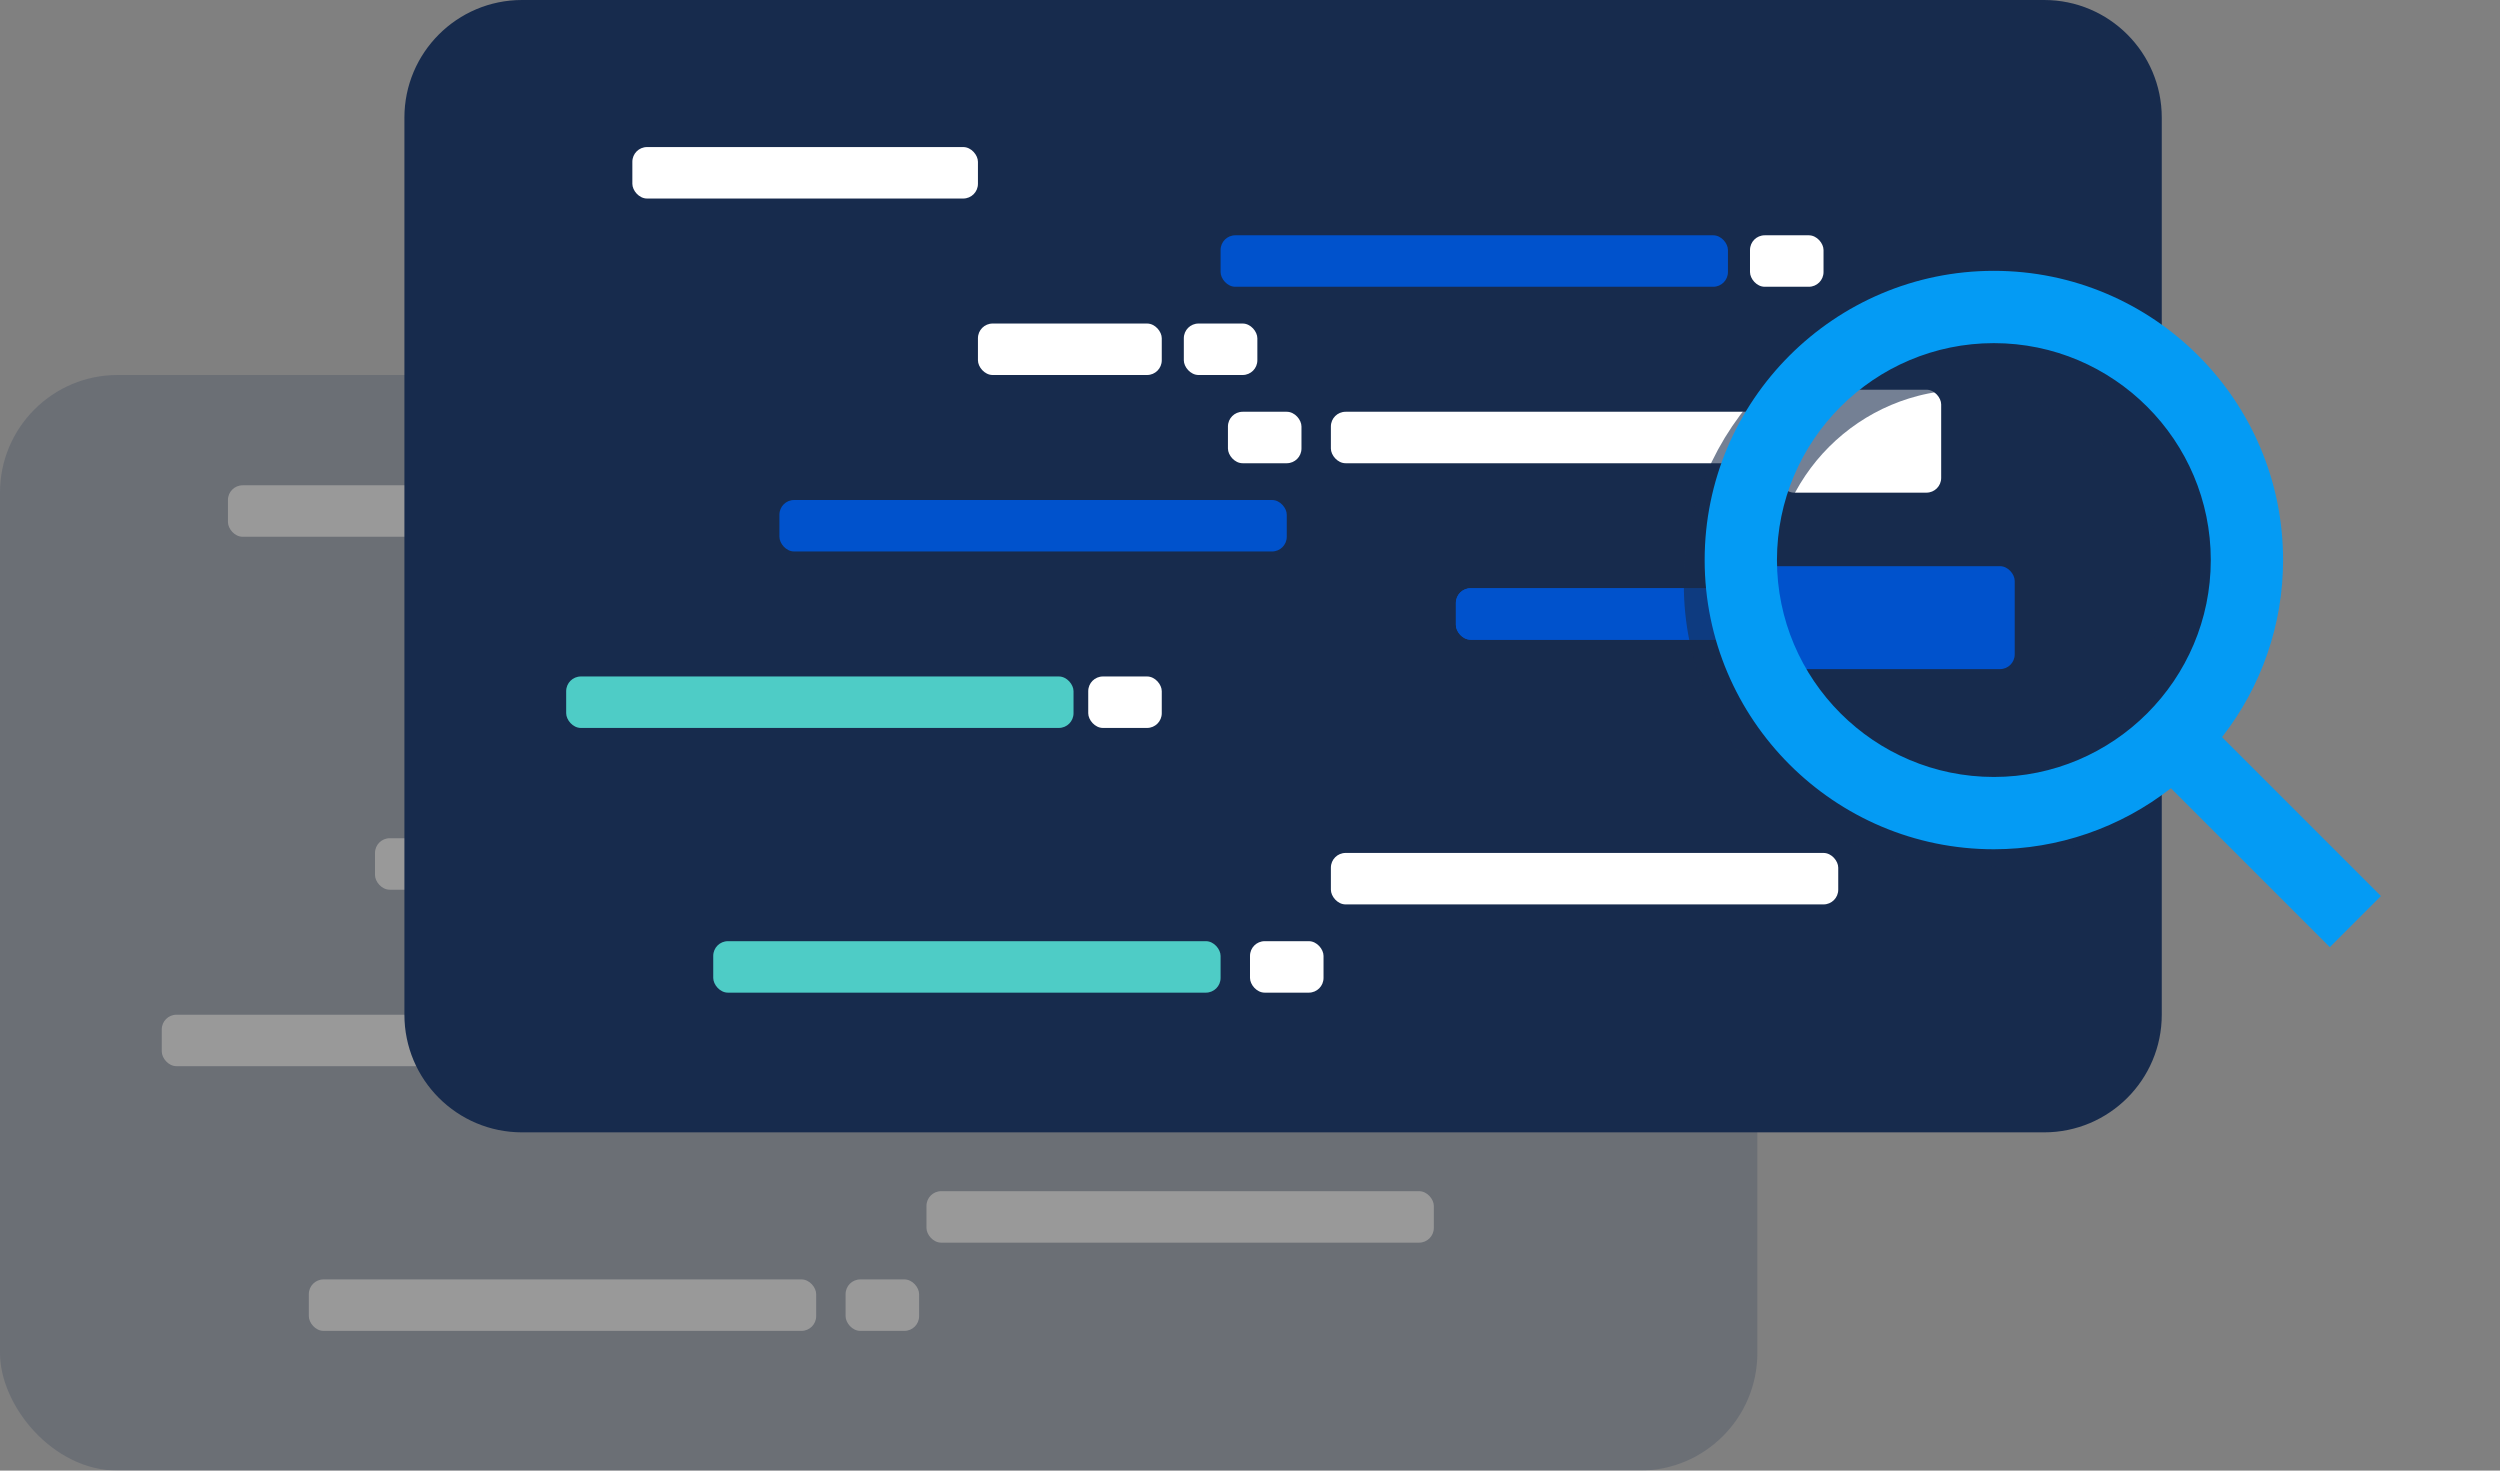<svg width="340" height="200" viewBox="0 0 340 200" fill="none" xmlns="http://www.w3.org/2000/svg">
<rect x="0" y="0" width="340" height="200" fill="#808080" stroke="none"/>
<g opacity="0.2">
<rect y="51" width="239" height="149" rx="16" fill="#172B4D"/>
<rect x="31" y="66" width="47" height="7" rx="2" fill="white"/>
<rect x="78" y="90" width="25" height="7" rx="2" fill="white"/>
<rect x="51" y="114" width="69" height="7" rx="2" fill="white"/>
<rect x="143" y="126" width="69" height="7" rx="2" fill="white"/>
<rect x="126" y="102" width="69" height="7" rx="2" fill="white"/>
<rect x="112" y="102" width="10" height="7" rx="2" fill="white"/>
<rect x="106" y="90" width="10" height="7" rx="2" fill="white"/>
<rect x="93" y="138" width="10" height="7" rx="2" fill="white"/>
<rect x="115" y="174" width="10" height="7" rx="2" fill="white"/>
<rect x="183" y="78" width="10" height="7" rx="2" fill="white"/>
<rect x="111" y="78" width="69" height="7" rx="2" fill="white"/>
<rect x="22" y="138" width="69" height="7" rx="2" fill="white"/>
<rect x="126" y="162" width="69" height="7" rx="2" fill="white"/>
<rect x="42" y="174" width="69" height="7" rx="2" fill="white"/>
</g>
<path d="M55 16C55 7.163 62.163 0 71 0H278C286.837 0 294 7.163 294 16V48.423C294 50.779 294.52 53.105 295.523 55.236L302.794 70.687C304.825 75.002 304.825 79.998 302.794 84.313L295.523 99.764C294.52 101.895 294 104.221 294 106.577V138C294 146.837 286.837 154 278 154H71C62.163 154 55 146.837 55 138V16Z" fill="#172B4D"/>
<rect x="86" y="20" width="47" height="7" rx="2" fill="white"/>
<rect x="133" y="44" width="25" height="7" rx="2" fill="white"/>
<rect x="106" y="68" width="69" height="7" rx="2" fill="#0052CC"/>
<rect x="198" y="80" width="69" height="7" rx="2" fill="#0052CC"/>
<rect x="198" y="80" width="69" height="7" rx="2" fill="#0052CC"/>
<rect x="238" y="77" width="36" height="14" rx="2" fill="#0052CC"/>
<rect x="181" y="56" width="69" height="7" rx="2" fill="white"/>
<rect x="167" y="56" width="10" height="7" rx="2" fill="white"/>
<rect x="161" y="44" width="10" height="7" rx="2" fill="white"/>
<rect x="148" y="92" width="10" height="7" rx="2" fill="white"/>
<rect x="170" y="128" width="10" height="7" rx="2" fill="white"/>
<rect x="238" y="32" width="10" height="7" rx="2" fill="white"/>
<rect x="166" y="32" width="69" height="7" rx="2" fill="#0052CC"/>
<rect x="77" y="92" width="69" height="7" rx="2" fill="#4ECCC6"/>
<rect x="181" y="116" width="69" height="7" rx="2" fill="white"/>
<rect x="97" y="128" width="69" height="7" rx="2" fill="#4ECCC6"/>
<rect x="242" y="53" width="22" height="14" rx="2" fill="white"/>
<g style="mix-blend-mode:multiply" opacity="0.6">
<circle cx="267.5" cy="79.5" r="32.5" stroke="#172B4D" stroke-width="12"/>
</g>
<path d="M271.166 115.5C279.893 115.498 288.369 112.576 295.243 107.2L316.857 128.814L323.809 121.862L302.195 100.248C307.574 93.373 310.498 84.896 310.5 76.166C310.5 54.479 292.854 36.833 271.166 36.833C249.479 36.833 231.833 54.479 231.833 76.166C231.833 97.854 249.479 115.5 271.166 115.5ZM271.166 46.666C287.436 46.666 300.666 59.897 300.666 76.166C300.666 92.436 287.436 105.666 271.166 105.666C254.897 105.666 241.666 92.436 241.666 76.166C241.666 59.897 254.897 46.666 271.166 46.666Z" fill="#049BF4"/>
</svg>
